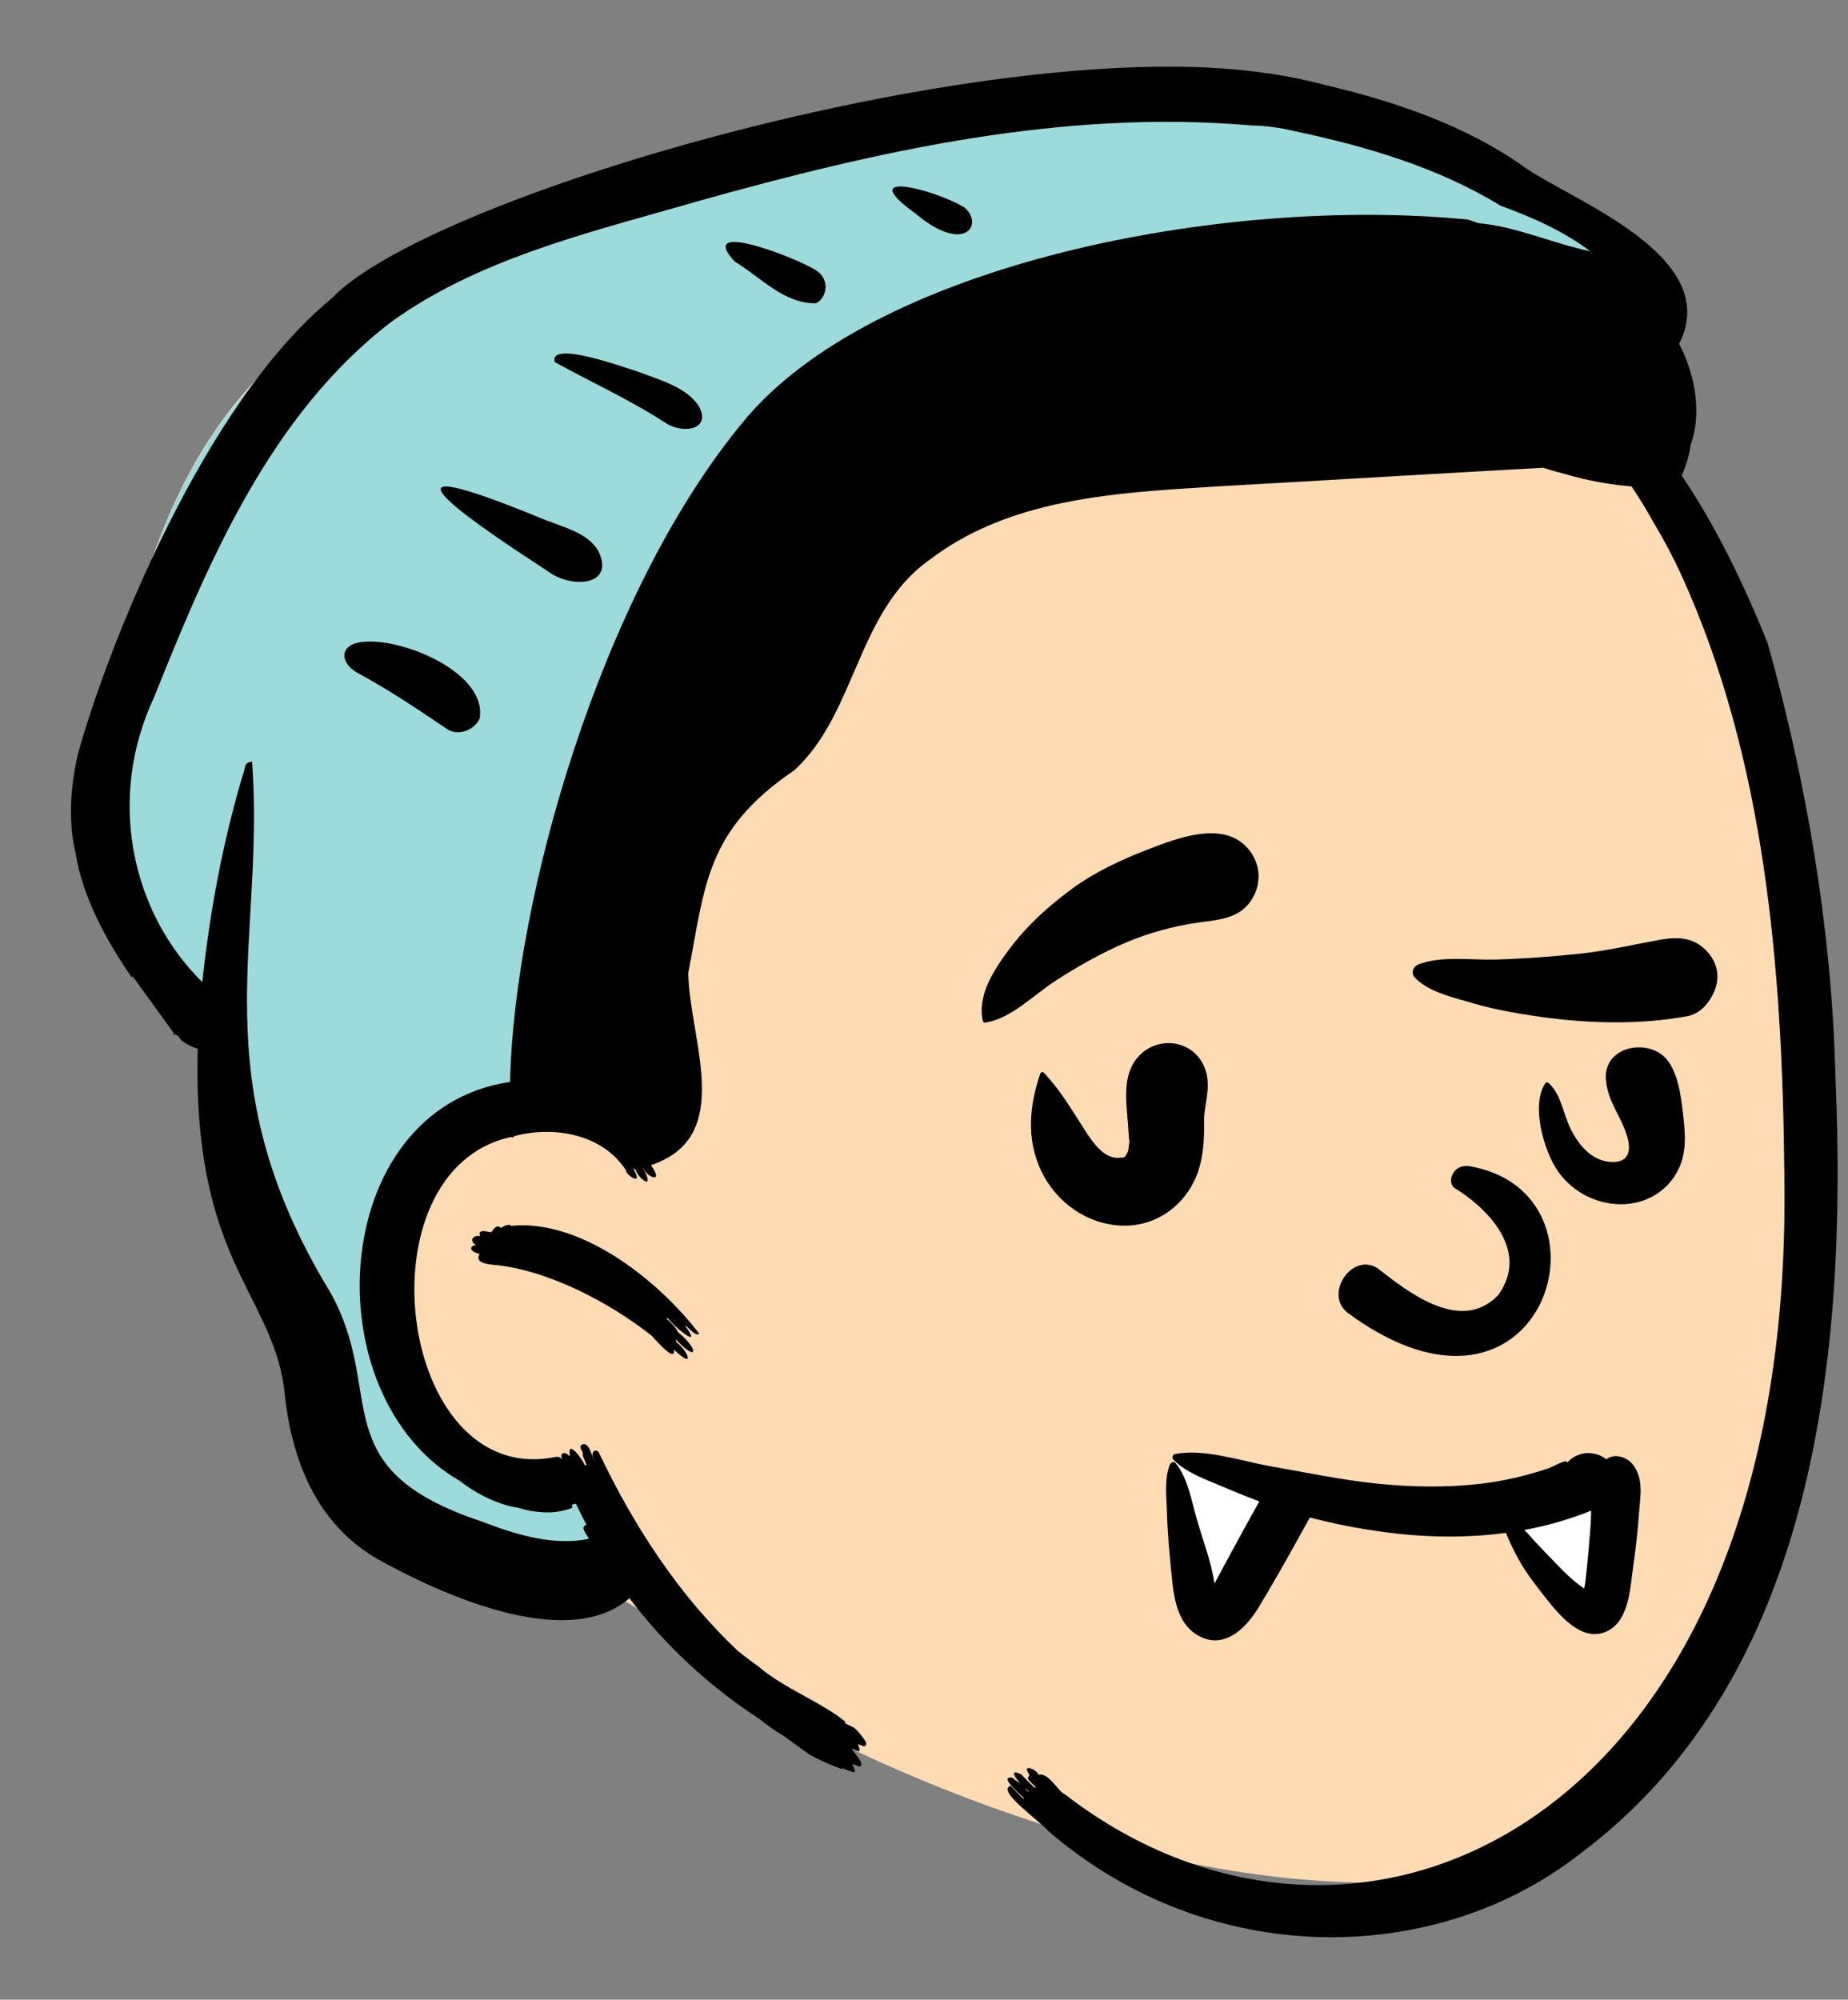 <svg viewBox="299.351 517.388 460.541 498.225" xmlns="http://www.w3.org/2000/svg" overflow="visible" xmlns:xlink="http://www.w3.org/1999/xlink" width="460.541px" height="498.225px"><rect x="299.351" y="517.388" width="460.541" height="498.225" fill="#808080" stroke="none"/><g id="Master/Character/Avatar" stroke="none" stroke-width="1" fill="none" fill-rule="evenodd"><g id="Head" transform="translate(332, 483) scale(0.998 1)"><g id="Head/Beanie" stroke="none" stroke-width="1" fill="none" fill-rule="evenodd"><path d="M244.801,58.706 C289.573,58.706 343.29,80.411 347.858,80.845 L347.981,80.851 C350.384,80.851 359.773,88.005 376.149,102.311 L358.412,136.905 L359.847,138.276 C366.716,144.861 372.58,150.863 377.208,155.595 C415,194.229 421.792,345.919 412.886,398.818 C403.98,451.717 387.484,503.48 310.685,503.48 C233.887,503.48 148.447,457.303 135.285,442.922 C126.511,433.336 116.655,428.743 105.718,429.144 C105.268,428.577 104.822,428.011 104.38,427.447 L102.771,427.219 C87.633,425.027 76.787,422.076 70.233,418.368 C57.429,411.124 43.357,373.045 43.357,364.657 C43.357,356.352 22.345,295.94 21.924,289.547 L21.918,289.37 C21.918,284.025 -5.533,259.458 -5.533,251.656 C-5.533,243.854 -11.066,244.327 -5.533,216.833 L-3.926,208.756 C1.963,179.484 13.487,131.013 57.429,109.95 C105.718,86.805 199.577,58.706 244.801,58.706 Z" id="Skin" fill="#ffdbb4"/><path d="M244.793,59 C289.565,59 343.283,80.705 347.85,81.139 L347.973,81.145 C350.376,81.145 359.765,88.298 376.141,102.605 L372.16,110.364 C284.01,112.095 223.337,119.26 190.143,131.857 C151.66,146.462 127.502,201.947 117.67,298.313 C104.225,304.68 90.779,313.061 77.334,323.456 C63.889,333.85 60.485,339.219 67.124,339.562 C66.545,361.837 68.328,377.393 72.471,386.229 C76.615,395.065 90.956,400.265 115.495,401.829 L115.495,401.829 L121.73,422.706 L120.867,432.381 C116.069,430.224 111.017,429.243 105.71,429.438 C105.26,428.87 104.815,428.305 104.372,427.741 L102.763,427.513 C87.626,425.321 76.78,422.37 70.225,418.662 C57.422,411.418 43.35,373.339 43.35,364.951 C43.35,356.646 22.337,296.234 21.917,289.841 L21.91,289.664 C21.91,284.319 -5.541,259.752 -5.541,251.95 C-5.541,244.147 -11.074,244.621 -5.541,217.127 L-3.933,209.05 C1.955,179.778 13.48,131.306 57.422,110.244 C105.71,87.099 199.57,59 244.793,59 Z" id="hat" fill="#9DDADB"/><path d="M49.976,108.863 C74.059,83.301 210.78,43.763 279.952,52.144 L282.027,52.413 C287.547,53.113 292.987,54.173 298.356,55.613 C315.71,59.666 333.636,65.803 347.975,76.054 C359.946,84.44 397.709,98.135 386.579,120.073 C390.706,127.892 392.246,137.552 389.457,145.253 C389.106,147.913 388.286,150.363 387.237,152.903 C396.054,165.914 403.035,180.628 408.686,194.623 C418.561,229.844 424.706,266.498 425.606,302.433 C428.6,370.705 421.114,452.256 361.652,496.404 C325.731,524.379 269.463,525.319 229.096,490.633 C226.805,487.922 216.032,480.606 219.627,479.323 C220.697,480.453 221.797,481.553 222.917,482.633 C222.866,482.513 222.856,482.393 222.877,482.263 L221.823,481.309 C219.84,479.474 217.27,476.812 220.197,477.333 C220.326,477.483 220.467,477.613 220.606,477.763 C221.226,478.135 221.694,478.457 222.059,478.742 L222.246,478.892 L222.188,478.831 C220.502,477.033 219.491,475.2 222.012,476.371 L222.346,476.533 C223.467,477.713 224.606,478.843 225.766,479.943 C225.747,479.813 225.766,479.683 225.837,479.543 L224.755,478.498 C223.7,477.464 223.861,477.459 224.377,476.623 C222.133,473.478 226.322,475.346 226.616,476.573 C229.237,475.953 231.538,480.873 233.226,481.473 C307.225,538.363 414.612,487.884 412.873,329.359 L412.846,326.257 C412.338,275.568 408.072,223.469 387.106,177.583 C385.067,173.163 382.786,168.863 380.277,164.703 C378.547,161.583 376.697,158.543 374.707,155.583 C369.136,155.133 363.636,154.113 358.217,152.533 C356.356,152.063 354.516,151.543 352.677,150.933 C325.797,152.399 299.516,153.994 272.561,155.506 L264.141,156.03 C241.307,157.498 217.692,159.85 199.266,173.973 C181.186,186.831 181.104,212.186 165.627,226.303 C143.557,241.282 143.396,254.789 139.146,276.863 C139.461,293.503 150.999,317.68 129.826,324.683 C133.398,329.776 128.419,327.329 128.027,325.543 C127.987,325.553 127.947,325.563 127.917,325.563 C131.1,331.48 126.421,327.754 126.007,325.853 C125.757,325.783 125.507,325.603 125.257,325.353 C128.464,330.537 123.28,326.907 123.587,325.963 C117.39,316.438 104.636,314.959 95.646,317.483 C95.536,317.823 95.137,317.853 94.887,317.673 C56.66,325.957 66.523,405.093 105.697,397.443 C107.374,397.101 107.334,397.906 107.667,397.983 C106.762,395.607 109.313,396.574 109.286,397.073 L109.441,397.065 C109.565,397.055 109.514,397.041 109.606,397.073 C108.731,392.214 113.655,399.254 113.266,399.543 C113.417,399.453 113.587,399.403 113.737,399.383 L113.567,398.922 C112.75,396.745 112.82,397.65 112.826,396.403 C112.212,394.862 112.167,395.536 112.311,394.532 C114.469,392.86 115.106,397.932 115.826,398.303 C114.592,396.583 115.573,395.178 116.737,396.112 C125.56,414.67 136.957,432.107 151.686,445.843 C153.297,447.113 154.927,448.363 156.616,449.543 C162.881,455 172.491,458.509 178.356,463.343 C178.356,463.423 178.317,463.523 178.257,463.623 L178.391,463.744 L178.391,463.744 L178.527,463.873 L180.567,464.853 C181.167,465.363 181.707,465.933 182.186,466.563 C182.697,467.153 183.146,467.803 183.527,468.493 C183.717,469.333 183.297,469.683 182.497,469.323 C182.146,469.203 181.797,469.063 181.447,468.933 C181.467,468.963 181.476,468.983 181.497,469.003 C181.612,469.177 182.388,470.977 181.493,470.684 L181.387,470.643 C180.896,470.463 180.407,470.263 179.927,470.073 C180.497,470.783 181.016,471.553 181.476,472.203 C181.967,472.713 182.266,473.313 182.387,473.993 C182.366,474.373 182.157,474.533 181.777,474.483 C181.197,474.293 180.627,474.093 180.056,473.883 L180.218,474.193 C180.622,474.986 181.195,476.317 180.177,475.873 C179.306,475.603 178.467,475.293 177.627,474.953 C177.556,475.093 177.417,475.143 177.137,475.013 C174.467,474.063 171.887,472.903 169.417,471.533 C167.247,469.953 165.056,468.403 162.877,466.833 C160.826,465.603 158.846,464.233 156.957,462.693 C144.311,454.525 133.24,444.149 124.457,432.593 C109.768,445.314 80.399,433.161 62.232,423.203 C46.163,414.303 39.847,397.847 38.214,380.105 C34.819,356.219 15.299,348.043 16.657,295.633 C16.627,295.643 16.596,295.643 16.556,295.643 C15.846,295.433 15.157,295.153 14.507,294.793 C13.837,294.473 13.207,294.093 12.616,293.633 L11.886,292.623 L11.886,292.623 C11.507,292.413 11.167,292.193 10.907,291.973 L10.772,292.147 C10.345,292.662 10.632,291.887 10.657,291.733 L9.389,290.008 C6.382,285.903 3.083,281.297 0.396,277.613 L0.311,277.763 C0.25,277.876 0.218,277.957 0.247,277.993 C-6.148,268.805 -12.162,257.707 -13.833,246.963 C-15.806,238.687 -15.035,230.159 -13.314,222.493 C-5.935,195.648 18.237,134.9 49.976,108.863 Z M223.524,480.116 L223.123,479.759 L223.475,480.201 C223.66,480.429 223.849,480.634 224.157,480.843 C224.137,480.773 224.137,480.703 224.146,480.623 C223.942,480.467 223.733,480.297 223.524,480.116 Z M279.646,65.633 C232.738,61.6 186.601,71.934 141.839,84.443 L138.751,85.331 C113.299,92.593 86.386,99.128 64.877,114.673 C34.826,137.69 19.308,174.306 5.766,208.113 C-6.059,233.231 -0.014,261.554 17.806,279.093 C19.66,261.664 22.821,244.745 27.761,227.962 C28.792,225.34 28.012,224.481 30.234,224.139 C33.59,269.367 17.061,302.783 49.771,356.385 C63.964,381.677 47.534,400.183 87.614,413.492 L88.699,413.906 C97.049,417.057 106.167,419.544 114.346,417.783 L113.613,416.591 C112.866,415.364 112.639,414.768 113.726,414.243 C113.697,414.183 113.657,414.123 113.616,414.053 C112.737,412.393 111.887,410.713 111.076,409.013 C110.747,409.123 110.417,409.203 110.076,409.293 C110.297,409.703 110.326,410.113 109.707,410.253 C107.503,411.009 105.24,411.312 102.924,411.17 L102.427,411.133 C99.81,410.973 98.161,410.496 96.686,410.053 C96.197,409.973 95.707,409.893 95.226,409.793 C90.481,408.741 85.458,406.065 82.207,403.413 C45.149,382.365 48.979,310.716 94.657,303.943 C95.594,258.831 117.051,182.723 152.661,139.736 C184.849,100.195 272.723,83.057 333.859,89.1 C334.75,89.395 335.641,89.693 336.532,89.994 C345.964,90.832 354.953,95.034 364.392,96.986 C357.615,91.907 349.927,88.524 342.008,85.649 C326.23,75.998 308.142,70.776 290.667,67.093 C287.047,66.203 283.377,65.713 279.646,65.633 Z M92.566,340.183 C95.022,338.849 94.741,340.137 95.306,339.763 C112.972,338.322 132.021,353.789 141.896,366.683 C141.116,367.493 139.006,365.093 138.636,364.713 C138.586,364.763 138.526,364.803 138.466,364.823 L138.741,365.211 C142.744,370.955 134.809,364.196 134.066,362.803 C133.936,362.873 133.806,362.913 133.656,362.883 C134.285,363.5 136.206,365.109 136.536,366.253 L137.045,366.677 C141.848,370.789 141.449,373.883 135.997,368.043 C136.126,368.313 136.176,368.563 136.086,368.763 L136.274,368.888 C138.955,370.762 141.16,375.984 135.556,370.623 C136.139,374.539 130.003,366.97 129.806,367.023 C119.188,358.688 103.555,350.582 90.236,349.493 L89.778,349.44 C87.334,349.126 86.178,348.401 87.036,346.803 C84.026,346.087 84.731,344.605 86.156,344.653 C84.033,343.257 85.944,341.922 87.176,342.443 C86.329,340.098 89.726,341.66 90.036,341.333 C91.799,338.614 92.274,340.882 92.566,340.183 Z M55.536,194.833 C64.021,191.725 89.084,201.029 87.079,213.351 C85.885,216.18 81.951,217.801 79.186,216.204 L75.577,213.78 C69.297,209.574 63.633,205.886 56.89,202.218 C53.22,200.397 51.64,196.531 55.536,194.833 Z M103.811,176.522 L100.534,174.389 C82.85,162.816 57.851,145.279 102.186,163.423 C107.239,165.59 113.953,166.872 116.71,171.684 C121.041,180.553 109.643,181.149 103.811,176.522 Z M105.798,124.593 C104.379,119.208 122.036,125.527 127.176,127.193 L127.959,127.488 C132.959,129.351 138.691,131.08 141.681,135.395 C145.185,141.357 138.093,142.592 133.7,139.899 C124.693,134.013 114.818,129.572 105.798,124.593 Z M150.699,99.508 C140.76,88.654 167.359,99.052 171.343,101.938 L171.457,102.023 C174.43,104.116 173.827,108.624 171.034,109.948 C163.087,110.099 157.239,103.475 150.699,99.508 Z M195.925,87.617 C180.125,76.262 200.938,81.663 208.167,86.113 C213.094,90.458 208.019,97.793 195.925,87.617 Z" id="Ink" fill="#000"/></g></g><g id="Face" transform="translate(491, 669) scale(1 1)" fill="#000"><g id="Face/Dracula" stroke="none" stroke-width="1" fill="none" fill-rule="evenodd"><path d="M111.356,252.419 L100.79,212.082 L102.494,212.345 C119.256,214.98 127.636,217.685 127.636,220.459 L127.629,220.649 C127.408,223.774 121.984,234.364 111.356,252.419 Z M208.622,220.8 L204.88,249.641 L185.39,228.277 L208.622,220.8 Z" id="teeth" fill="#FFF"/><path d="M101.162,210.672 C108.415,209.272 117.438,212.322 124.671,213.658 L125.21,213.755 C133.981,215.287 142.733,217.139 151.601,218.043 C160.067,218.908 168.713,219.063 177.18,218.09 C181.246,217.622 185.277,216.826 189.227,215.758 C190.917,215.301 192.593,214.791 194.249,214.225 L194.437,214.153 C195.653,213.651 198.943,211.758 198.904,212.813 C199.829,211.746 201.103,210.989 202.502,210.621 C204.476,210.102 207.01,210.589 208.662,211.985 C210.811,210.283 214.035,211.504 215.476,213.542 C217.948,217.037 217.143,221.134 216.824,225.188 L216.797,225.546 C216.526,229.368 216.111,233.164 215.599,236.957 L215.373,238.583 C214.576,244.194 214.357,253.448 207.558,255.287 C202.181,256.743 197.26,251.21 193.794,246.819 L191.896,244.387 C189.649,241.536 187.609,238.601 185.965,235.36 C185.216,233.885 184.492,232.374 183.865,230.843 C183.786,230.65 183.728,230.477 183.668,230.303 C173.696,231.645 163.488,231.453 153.49,230.135 C147.16,229.3 140.924,228.094 134.782,226.474 L132.011,231.483 C128.769,237.324 125.48,243.147 122.022,248.856 L121.754,249.291 C118.518,254.44 113.099,259.596 106.692,255.74 C100.959,252.288 100.715,244.436 100.111,238.577 C99.708,234.663 99.381,230.723 99.224,226.787 L99.167,225.101 C99.064,221.285 98.443,216.862 99.91,213.293 C100.123,212.773 100.87,212.373 101.32,212.92 C104.385,216.646 105.312,222.421 106.636,226.994 C108.11,232.082 110.245,237.639 111.011,242.917 L111.225,242.545 L111.225,242.545 C111.98,241.112 112.75,239.686 113.523,238.262 L115.843,233.991 C117.924,230.135 120.043,226.303 122.181,222.48 C119.74,221.563 117.321,220.577 114.912,219.576 L109.445,217.29 C106.322,215.971 103.138,214.482 100.79,212.082 C100.374,211.657 100.519,210.795 101.162,210.672 Z" id="Path" fill="#000"/><path d="M204.88,224.76 C199.493,226.95 193.921,228.53 188.248,229.578 C188.614,229.953 188.979,230.328 189.319,230.722 C190.654,232.267 192.071,233.751 193.495,235.218 L194.35,236.097 C196.532,238.336 199.81,242.023 203.155,244.166 L203.336,243.199 C203.366,243.032 203.389,242.887 203.401,242.775 L203.758,239.594 C203.815,239.064 203.871,238.533 203.924,238.002 C204.212,235.133 204.441,232.258 204.681,229.385 C204.807,227.871 204.837,226.316 204.88,224.76 Z" id="Path" fill="#FFF"/><path d="M170.814,144.367 C178.366,148.957 189.872,159.66 181.748,171.04 C172.186,181.073 158.419,169.569 151.634,164.366 C145.343,160.334 138.275,170.705 144.112,175.413 C193.136,211.708 213.031,145.567 174.634,138.97 C170.406,138.243 168.836,142.947 170.814,144.367 Z" id="Fill-1" fill="#000"/><path d="M91.072,112.893 C95.707,105.939 106.287,106.963 108.84,115.215 C110.222,119.685 108.312,123.703 108.412,128.167 C108.495,131.938 108.248,136.14 107.091,139.792 C104.456,148.12 96.966,154.002 88.105,153.758 C79.272,153.515 71.493,147.925 67.794,140.052 C64.082,132.149 64.868,123.97 67.579,115.934 C67.709,115.548 68.215,115.361 68.519,115.686 C71.723,119.09 74.068,122.684 76.494,126.496 L78.981,130.403 C80.881,133.345 83.643,137.103 87.191,136.867 L87.724,136.815 C88.71,136.73 88.559,136.926 89.32,135.582 C89.671,134.96 89.608,133.804 89.778,133.07 L89.837,132.822 L89.837,132.822 L89.804,132.688 C89.729,132.333 89.655,131.663 89.594,130.5 L89.582,130.244 C89.325,124.807 87.787,117.82 91.072,112.893 Z" id="Path" fill="#000"/><path d="M208.563,117.522 C207.732,108.628 220.236,106.653 224.393,113.234 C226.561,116.666 227.193,120.977 227.672,125.061 L227.896,127 C228.388,131.195 228.583,135.559 226.762,139.472 C223.894,145.635 217.657,148.893 210.929,148.377 C204.504,147.883 198.642,144.158 195.552,138.503 C192.797,133.457 190.058,123.605 193.404,118.342 C193.606,118.023 194.01,117.982 194.287,118.228 C197.449,121.035 197.964,126.155 199.844,129.812 C201.783,133.584 204.724,137.26 209.181,137.833 C213.445,138.381 215.074,136.052 213.986,131.987 C212.583,126.739 209.091,123.169 208.563,117.522 Z" id="Path" fill="#000"/><path d="M94.449,60.016 L96.494,59.233 C103.5,56.586 113.119,53.527 118.815,59.224 C122.329,62.737 122.998,67.912 120.49,72.199 C117.451,77.392 112,77.52 106.736,78.285 C100.749,79.155 94.66,80.809 89.086,83.167 C82.807,85.824 76.98,89.136 71.271,92.835 C65.845,96.35 60.438,102.095 53.943,103.178 C53.678,103.222 53.377,103.108 53.308,102.817 C51.833,96.467 55.932,90.218 59.59,85.264 C64.016,79.266 69.379,74.343 75.373,69.929 C81.158,65.668 87.768,62.589 94.449,60.016 Z" id="Path" fill="#000"/><path d="M221.716,82.593 L222.341,82.483 C226.589,81.776 230.439,81.939 233.641,85.303 C236.085,87.871 237.027,91.198 235.862,94.591 C234.787,97.722 232.383,100.903 228.894,101.559 C217.115,103.775 204.068,103.409 192.23,101.731 C186.814,100.963 181.349,100.024 176.074,98.542 L173.647,97.838 C169.242,96.58 164.2,95.266 161.001,92.026 C159.851,90.862 160.514,89.197 161.89,88.657 C167.472,86.472 175.123,87.635 181.075,87.463 C187.999,87.266 194.934,86.746 201.825,86.031 C208.559,85.332 215.075,83.811 221.716,82.593 Z" id="Path" fill="#000"/></g></g><g id="Beard" transform="translate(455, 821) scale(1 1)" fill="#000"><g id="Beard/None" stroke="none" stroke-width="1" fill="none" fill-rule="evenodd" fill-opacity="0"/></g><g id="Mask" transform="translate(360, 783) scale(1 1)" fill="#000"><g id="Mask/None" stroke="none" stroke-width="1" fill="none" fill-rule="evenodd" fill-opacity="0"/></g><g id="Accessories" transform="translate(379, 724) scale(1 1)" fill="#000"><g id="Accessories/None" stroke="none" stroke-width="1" fill="none" fill-rule="evenodd" fill-opacity="0"/></g></g></svg>